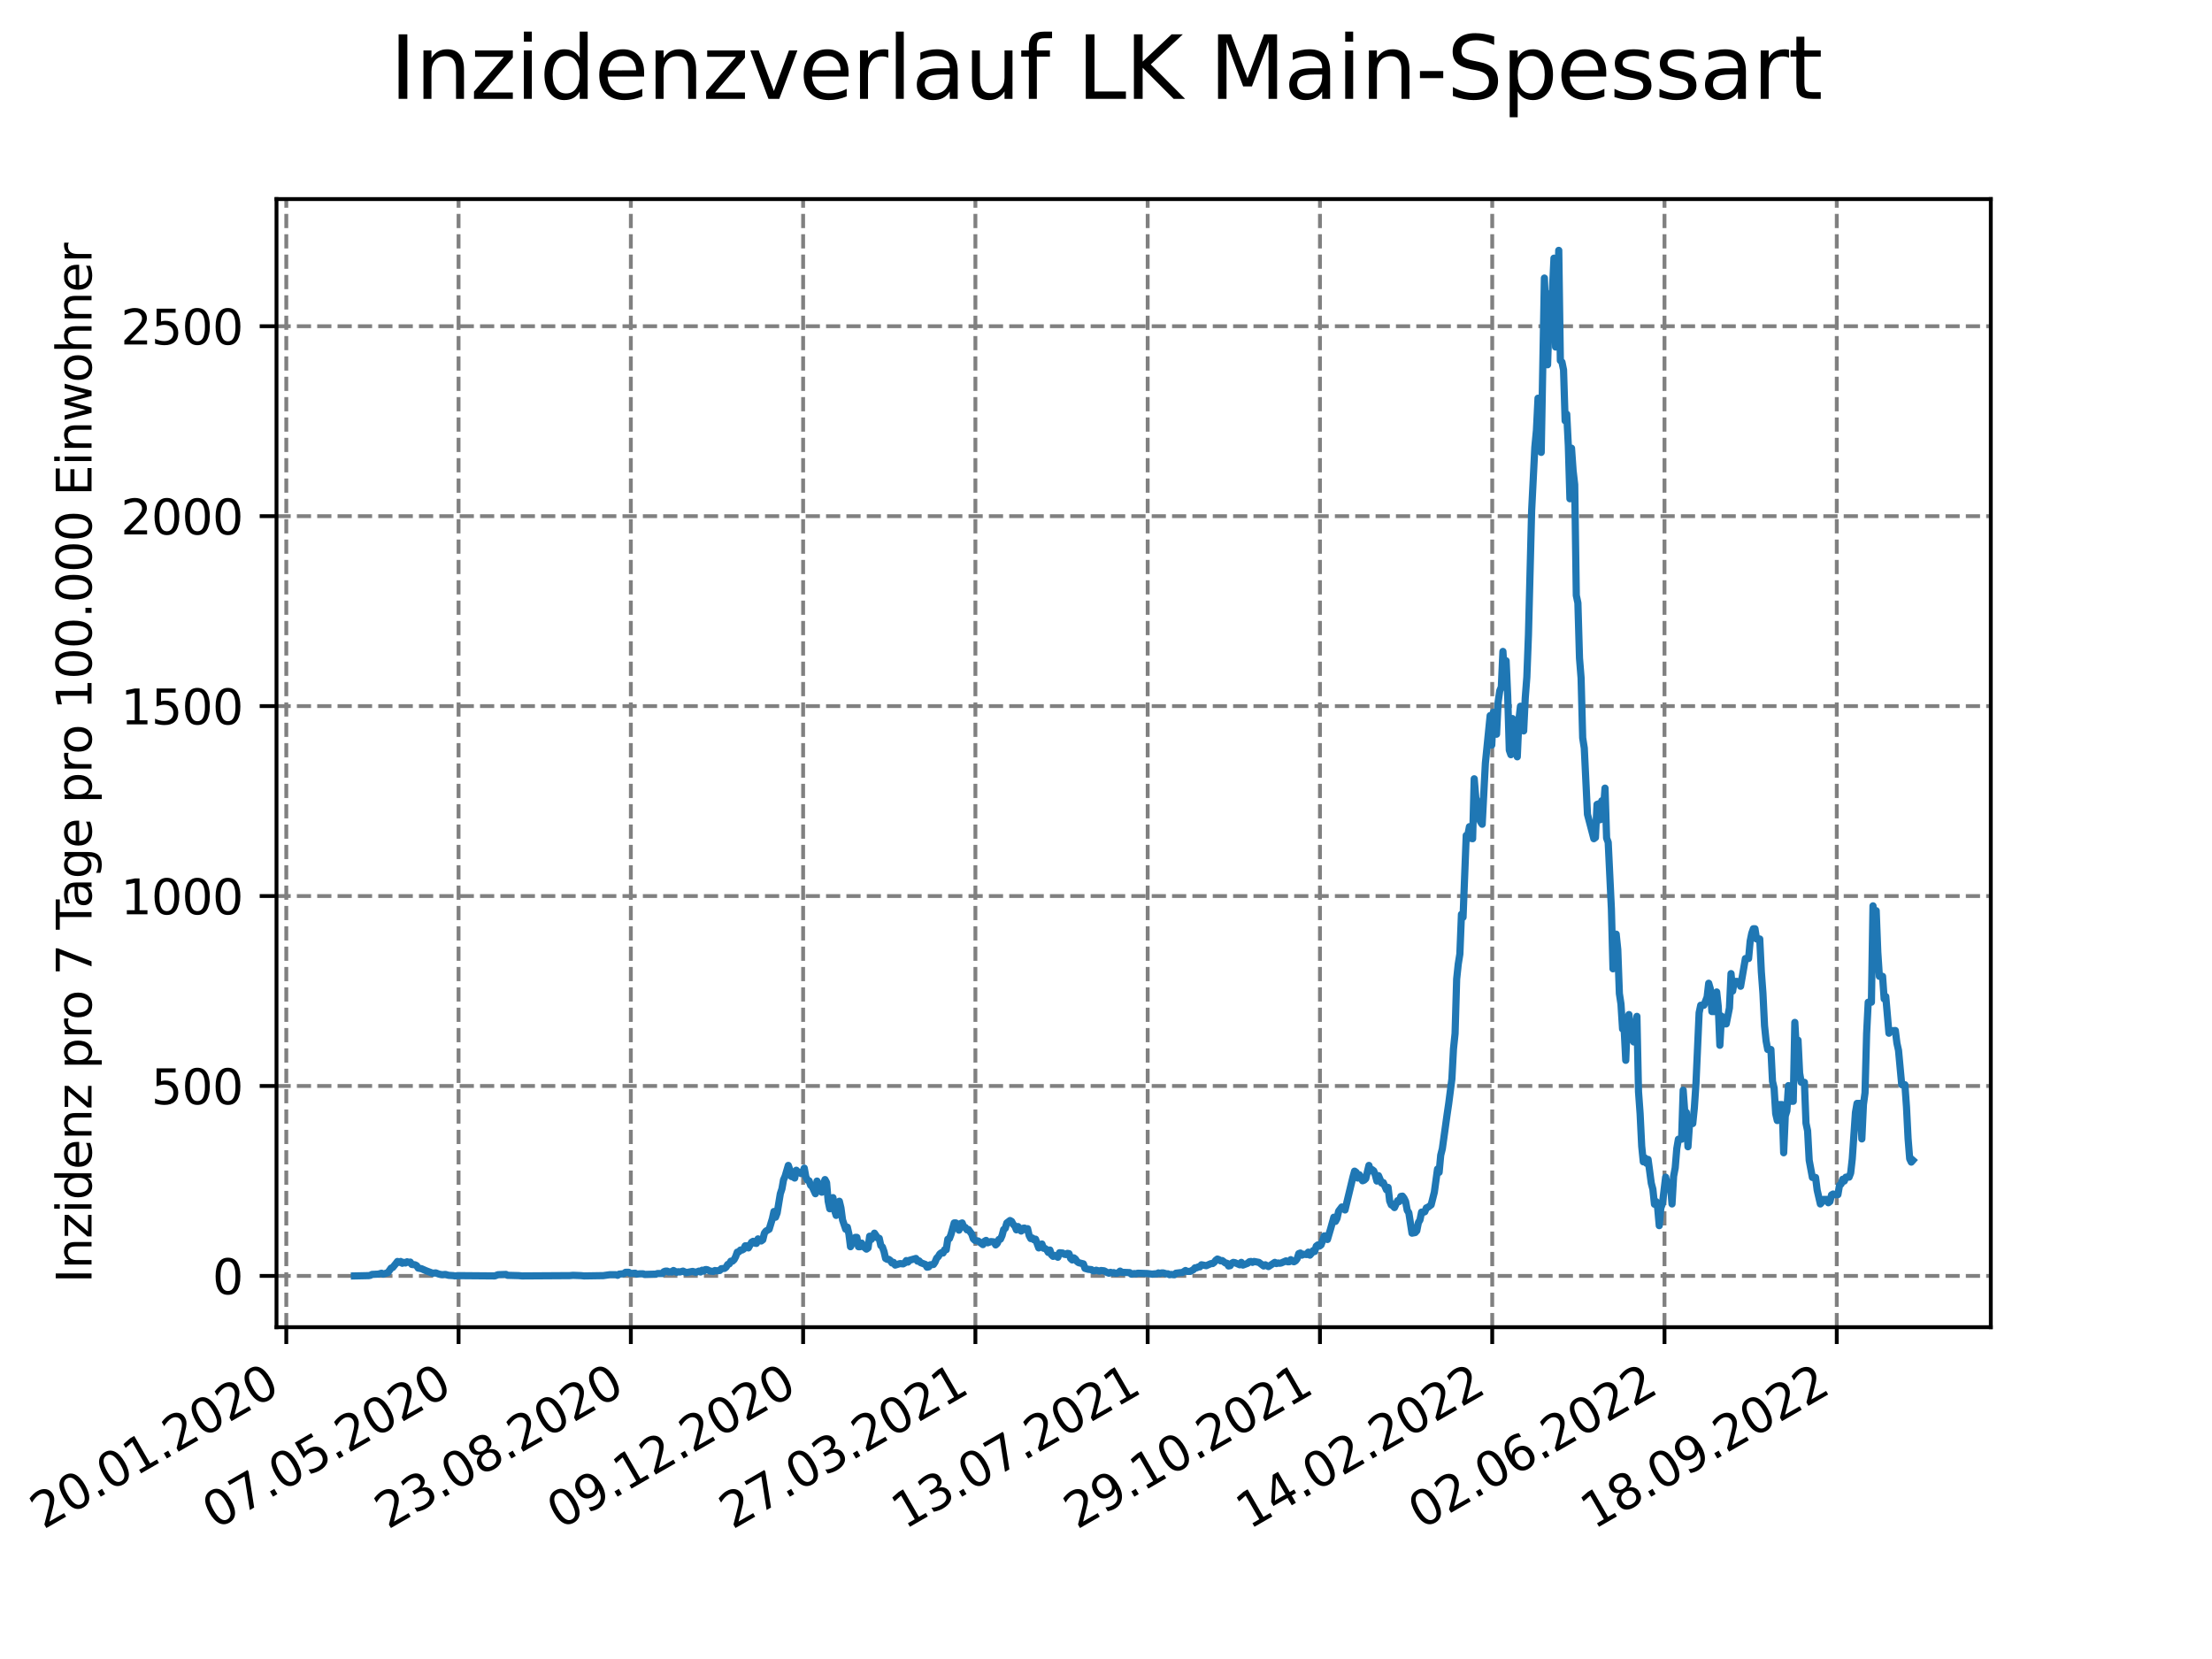 <?xml version="1.0" encoding="utf-8" standalone="no"?>
<!DOCTYPE svg PUBLIC "-//W3C//DTD SVG 1.1//EN"
  "http://www.w3.org/Graphics/SVG/1.1/DTD/svg11.dtd">
<svg xmlns:xlink="http://www.w3.org/1999/xlink" width="460.8pt" height="345.6pt" viewBox="0 0 460.8 345.6" xmlns="http://www.w3.org/2000/svg" version="1.1">
 <defs>
  <style type="text/css">*{stroke-linejoin: round; stroke-linecap: butt}</style>
 </defs>
 <g id="figure_1">
  <g id="patch_1">
   <path d="M 0 345.6 
L 460.8 345.6 
L 460.8 0 
L 0 0 
z
" style="fill: #ffffff"/>
  </g>
  <g id="axes_1">
   <g id="patch_2">
    <path d="M 57.6 276.48 
L 414.72 276.48 
L 414.72 41.472 
L 57.6 41.472 
z
" style="fill: #ffffff"/>
   </g>
   <g id="matplotlib.axis_1">
    <g id="xtick_1">
     <g id="line2d_1">
      <path d="M 59.641 276.48 
L 59.641 41.472 
" clip-path="url(#p5dd979f102)" style="fill: none; stroke-dasharray: 2.96,1.28; stroke-dashoffset: 0; stroke: #808080; stroke-width: 0.8"/>
     </g>
     <g id="line2d_2">
      <defs>
       <path id="m7604914b16" d="M 0 0 
L 0 3.5 
" style="stroke: #000000; stroke-width: 0.8"/>
      </defs>
      <g>
       <use xlink:href="#m7604914b16" x="59.641" y="276.48" style="stroke: #000000; stroke-width: 0.8"/>
      </g>
     </g>
     <g id="text_1">
      <!-- 20.01.2020 -->
      <g transform="translate(9.016 318.689) rotate(-30) scale(0.1 -0.1)">
       <defs>
        <path id="DejaVuSans-32" d="M 1228 531 
L 3431 531 
L 3431 0 
L 469 0 
L 469 531 
Q 828 903 1448 1529 
Q 2069 2156 2228 2338 
Q 2531 2678 2651 2914 
Q 2772 3150 2772 3378 
Q 2772 3750 2511 3984 
Q 2250 4219 1831 4219 
Q 1534 4219 1204 4116 
Q 875 4013 500 3803 
L 500 4441 
Q 881 4594 1212 4672 
Q 1544 4750 1819 4750 
Q 2544 4750 2975 4387 
Q 3406 4025 3406 3419 
Q 3406 3131 3298 2873 
Q 3191 2616 2906 2266 
Q 2828 2175 2409 1742 
Q 1991 1309 1228 531 
z
" transform="scale(0.016)"/>
        <path id="DejaVuSans-30" d="M 2034 4250 
Q 1547 4250 1301 3770 
Q 1056 3291 1056 2328 
Q 1056 1369 1301 889 
Q 1547 409 2034 409 
Q 2525 409 2770 889 
Q 3016 1369 3016 2328 
Q 3016 3291 2770 3770 
Q 2525 4250 2034 4250 
z
M 2034 4750 
Q 2819 4750 3233 4129 
Q 3647 3509 3647 2328 
Q 3647 1150 3233 529 
Q 2819 -91 2034 -91 
Q 1250 -91 836 529 
Q 422 1150 422 2328 
Q 422 3509 836 4129 
Q 1250 4750 2034 4750 
z
" transform="scale(0.016)"/>
        <path id="DejaVuSans-2e" d="M 684 794 
L 1344 794 
L 1344 0 
L 684 0 
L 684 794 
z
" transform="scale(0.016)"/>
        <path id="DejaVuSans-31" d="M 794 531 
L 1825 531 
L 1825 4091 
L 703 3866 
L 703 4441 
L 1819 4666 
L 2450 4666 
L 2450 531 
L 3481 531 
L 3481 0 
L 794 0 
L 794 531 
z
" transform="scale(0.016)"/>
       </defs>
       <use xlink:href="#DejaVuSans-32"/>
       <use xlink:href="#DejaVuSans-30" x="63.623"/>
       <use xlink:href="#DejaVuSans-2e" x="127.246"/>
       <use xlink:href="#DejaVuSans-30" x="159.033"/>
       <use xlink:href="#DejaVuSans-31" x="222.656"/>
       <use xlink:href="#DejaVuSans-2e" x="286.279"/>
       <use xlink:href="#DejaVuSans-32" x="318.066"/>
       <use xlink:href="#DejaVuSans-30" x="381.689"/>
       <use xlink:href="#DejaVuSans-32" x="445.312"/>
       <use xlink:href="#DejaVuSans-30" x="508.936"/>
      </g>
     </g>
    </g>
    <g id="xtick_2">
     <g id="line2d_3">
      <path d="M 95.529 276.48 
L 95.529 41.472 
" clip-path="url(#p5dd979f102)" style="fill: none; stroke-dasharray: 2.96,1.28; stroke-dashoffset: 0; stroke: #808080; stroke-width: 0.8"/>
     </g>
     <g id="line2d_4">
      <g>
       <use xlink:href="#m7604914b16" x="95.529" y="276.48" style="stroke: #000000; stroke-width: 0.8"/>
      </g>
     </g>
     <g id="text_2">
      <!-- 07.05.2020 -->
      <g transform="translate(44.904 318.689) rotate(-30) scale(0.1 -0.1)">
       <defs>
        <path id="DejaVuSans-37" d="M 525 4666 
L 3525 4666 
L 3525 4397 
L 1831 0 
L 1172 0 
L 2766 4134 
L 525 4134 
L 525 4666 
z
" transform="scale(0.016)"/>
        <path id="DejaVuSans-35" d="M 691 4666 
L 3169 4666 
L 3169 4134 
L 1269 4134 
L 1269 2991 
Q 1406 3038 1543 3061 
Q 1681 3084 1819 3084 
Q 2600 3084 3056 2656 
Q 3513 2228 3513 1497 
Q 3513 744 3044 326 
Q 2575 -91 1722 -91 
Q 1428 -91 1123 -41 
Q 819 9 494 109 
L 494 744 
Q 775 591 1075 516 
Q 1375 441 1709 441 
Q 2250 441 2565 725 
Q 2881 1009 2881 1497 
Q 2881 1984 2565 2268 
Q 2250 2553 1709 2553 
Q 1456 2553 1204 2497 
Q 953 2441 691 2322 
L 691 4666 
z
" transform="scale(0.016)"/>
       </defs>
       <use xlink:href="#DejaVuSans-30"/>
       <use xlink:href="#DejaVuSans-37" x="63.623"/>
       <use xlink:href="#DejaVuSans-2e" x="127.246"/>
       <use xlink:href="#DejaVuSans-30" x="159.033"/>
       <use xlink:href="#DejaVuSans-35" x="222.656"/>
       <use xlink:href="#DejaVuSans-2e" x="286.279"/>
       <use xlink:href="#DejaVuSans-32" x="318.066"/>
       <use xlink:href="#DejaVuSans-30" x="381.689"/>
       <use xlink:href="#DejaVuSans-32" x="445.312"/>
       <use xlink:href="#DejaVuSans-30" x="508.936"/>
      </g>
     </g>
    </g>
    <g id="xtick_3">
     <g id="line2d_5">
      <path d="M 131.417 276.48 
L 131.417 41.472 
" clip-path="url(#p5dd979f102)" style="fill: none; stroke-dasharray: 2.96,1.28; stroke-dashoffset: 0; stroke: #808080; stroke-width: 0.8"/>
     </g>
     <g id="line2d_6">
      <g>
       <use xlink:href="#m7604914b16" x="131.417" y="276.48" style="stroke: #000000; stroke-width: 0.8"/>
      </g>
     </g>
     <g id="text_3">
      <!-- 23.08.2020 -->
      <g transform="translate(80.792 318.689) rotate(-30) scale(0.1 -0.1)">
       <defs>
        <path id="DejaVuSans-33" d="M 2597 2516 
Q 3050 2419 3304 2112 
Q 3559 1806 3559 1356 
Q 3559 666 3084 287 
Q 2609 -91 1734 -91 
Q 1441 -91 1130 -33 
Q 819 25 488 141 
L 488 750 
Q 750 597 1062 519 
Q 1375 441 1716 441 
Q 2309 441 2620 675 
Q 2931 909 2931 1356 
Q 2931 1769 2642 2001 
Q 2353 2234 1838 2234 
L 1294 2234 
L 1294 2753 
L 1863 2753 
Q 2328 2753 2575 2939 
Q 2822 3125 2822 3475 
Q 2822 3834 2567 4026 
Q 2313 4219 1838 4219 
Q 1578 4219 1281 4162 
Q 984 4106 628 3988 
L 628 4550 
Q 988 4650 1302 4700 
Q 1616 4750 1894 4750 
Q 2613 4750 3031 4423 
Q 3450 4097 3450 3541 
Q 3450 3153 3228 2886 
Q 3006 2619 2597 2516 
z
" transform="scale(0.016)"/>
        <path id="DejaVuSans-38" d="M 2034 2216 
Q 1584 2216 1326 1975 
Q 1069 1734 1069 1313 
Q 1069 891 1326 650 
Q 1584 409 2034 409 
Q 2484 409 2743 651 
Q 3003 894 3003 1313 
Q 3003 1734 2745 1975 
Q 2488 2216 2034 2216 
z
M 1403 2484 
Q 997 2584 770 2862 
Q 544 3141 544 3541 
Q 544 4100 942 4425 
Q 1341 4750 2034 4750 
Q 2731 4750 3128 4425 
Q 3525 4100 3525 3541 
Q 3525 3141 3298 2862 
Q 3072 2584 2669 2484 
Q 3125 2378 3379 2068 
Q 3634 1759 3634 1313 
Q 3634 634 3220 271 
Q 2806 -91 2034 -91 
Q 1263 -91 848 271 
Q 434 634 434 1313 
Q 434 1759 690 2068 
Q 947 2378 1403 2484 
z
M 1172 3481 
Q 1172 3119 1398 2916 
Q 1625 2713 2034 2713 
Q 2441 2713 2670 2916 
Q 2900 3119 2900 3481 
Q 2900 3844 2670 4047 
Q 2441 4250 2034 4250 
Q 1625 4250 1398 4047 
Q 1172 3844 1172 3481 
z
" transform="scale(0.016)"/>
       </defs>
       <use xlink:href="#DejaVuSans-32"/>
       <use xlink:href="#DejaVuSans-33" x="63.623"/>
       <use xlink:href="#DejaVuSans-2e" x="127.246"/>
       <use xlink:href="#DejaVuSans-30" x="159.033"/>
       <use xlink:href="#DejaVuSans-38" x="222.656"/>
       <use xlink:href="#DejaVuSans-2e" x="286.279"/>
       <use xlink:href="#DejaVuSans-32" x="318.066"/>
       <use xlink:href="#DejaVuSans-30" x="381.689"/>
       <use xlink:href="#DejaVuSans-32" x="445.312"/>
       <use xlink:href="#DejaVuSans-30" x="508.936"/>
      </g>
     </g>
    </g>
    <g id="xtick_4">
     <g id="line2d_7">
      <path d="M 167.305 276.48 
L 167.305 41.472 
" clip-path="url(#p5dd979f102)" style="fill: none; stroke-dasharray: 2.96,1.28; stroke-dashoffset: 0; stroke: #808080; stroke-width: 0.8"/>
     </g>
     <g id="line2d_8">
      <g>
       <use xlink:href="#m7604914b16" x="167.305" y="276.48" style="stroke: #000000; stroke-width: 0.8"/>
      </g>
     </g>
     <g id="text_4">
      <!-- 09.12.2020 -->
      <g transform="translate(116.68 318.689) rotate(-30) scale(0.1 -0.1)">
       <defs>
        <path id="DejaVuSans-39" d="M 703 97 
L 703 672 
Q 941 559 1184 500 
Q 1428 441 1663 441 
Q 2288 441 2617 861 
Q 2947 1281 2994 2138 
Q 2813 1869 2534 1725 
Q 2256 1581 1919 1581 
Q 1219 1581 811 2004 
Q 403 2428 403 3163 
Q 403 3881 828 4315 
Q 1253 4750 1959 4750 
Q 2769 4750 3195 4129 
Q 3622 3509 3622 2328 
Q 3622 1225 3098 567 
Q 2575 -91 1691 -91 
Q 1453 -91 1209 -44 
Q 966 3 703 97 
z
M 1959 2075 
Q 2384 2075 2632 2365 
Q 2881 2656 2881 3163 
Q 2881 3666 2632 3958 
Q 2384 4250 1959 4250 
Q 1534 4250 1286 3958 
Q 1038 3666 1038 3163 
Q 1038 2656 1286 2365 
Q 1534 2075 1959 2075 
z
" transform="scale(0.016)"/>
       </defs>
       <use xlink:href="#DejaVuSans-30"/>
       <use xlink:href="#DejaVuSans-39" x="63.623"/>
       <use xlink:href="#DejaVuSans-2e" x="127.246"/>
       <use xlink:href="#DejaVuSans-31" x="159.033"/>
       <use xlink:href="#DejaVuSans-32" x="222.656"/>
       <use xlink:href="#DejaVuSans-2e" x="286.279"/>
       <use xlink:href="#DejaVuSans-32" x="318.066"/>
       <use xlink:href="#DejaVuSans-30" x="381.689"/>
       <use xlink:href="#DejaVuSans-32" x="445.312"/>
       <use xlink:href="#DejaVuSans-30" x="508.936"/>
      </g>
     </g>
    </g>
    <g id="xtick_5">
     <g id="line2d_9">
      <path d="M 203.193 276.48 
L 203.193 41.472 
" clip-path="url(#p5dd979f102)" style="fill: none; stroke-dasharray: 2.96,1.28; stroke-dashoffset: 0; stroke: #808080; stroke-width: 0.8"/>
     </g>
     <g id="line2d_10">
      <g>
       <use xlink:href="#m7604914b16" x="203.193" y="276.48" style="stroke: #000000; stroke-width: 0.8"/>
      </g>
     </g>
     <g id="text_5">
      <!-- 27.03.2021 -->
      <g transform="translate(152.568 318.689) rotate(-30) scale(0.1 -0.1)">
       <use xlink:href="#DejaVuSans-32"/>
       <use xlink:href="#DejaVuSans-37" x="63.623"/>
       <use xlink:href="#DejaVuSans-2e" x="127.246"/>
       <use xlink:href="#DejaVuSans-30" x="159.033"/>
       <use xlink:href="#DejaVuSans-33" x="222.656"/>
       <use xlink:href="#DejaVuSans-2e" x="286.279"/>
       <use xlink:href="#DejaVuSans-32" x="318.066"/>
       <use xlink:href="#DejaVuSans-30" x="381.689"/>
       <use xlink:href="#DejaVuSans-32" x="445.312"/>
       <use xlink:href="#DejaVuSans-31" x="508.936"/>
      </g>
     </g>
    </g>
    <g id="xtick_6">
     <g id="line2d_11">
      <path d="M 239.081 276.48 
L 239.081 41.472 
" clip-path="url(#p5dd979f102)" style="fill: none; stroke-dasharray: 2.96,1.28; stroke-dashoffset: 0; stroke: #808080; stroke-width: 0.8"/>
     </g>
     <g id="line2d_12">
      <g>
       <use xlink:href="#m7604914b16" x="239.081" y="276.48" style="stroke: #000000; stroke-width: 0.8"/>
      </g>
     </g>
     <g id="text_6">
      <!-- 13.07.2021 -->
      <g transform="translate(188.456 318.689) rotate(-30) scale(0.1 -0.1)">
       <use xlink:href="#DejaVuSans-31"/>
       <use xlink:href="#DejaVuSans-33" x="63.623"/>
       <use xlink:href="#DejaVuSans-2e" x="127.246"/>
       <use xlink:href="#DejaVuSans-30" x="159.033"/>
       <use xlink:href="#DejaVuSans-37" x="222.656"/>
       <use xlink:href="#DejaVuSans-2e" x="286.279"/>
       <use xlink:href="#DejaVuSans-32" x="318.066"/>
       <use xlink:href="#DejaVuSans-30" x="381.689"/>
       <use xlink:href="#DejaVuSans-32" x="445.312"/>
       <use xlink:href="#DejaVuSans-31" x="508.936"/>
      </g>
     </g>
    </g>
    <g id="xtick_7">
     <g id="line2d_13">
      <path d="M 274.97 276.48 
L 274.97 41.472 
" clip-path="url(#p5dd979f102)" style="fill: none; stroke-dasharray: 2.96,1.28; stroke-dashoffset: 0; stroke: #808080; stroke-width: 0.8"/>
     </g>
     <g id="line2d_14">
      <g>
       <use xlink:href="#m7604914b16" x="274.97" y="276.48" style="stroke: #000000; stroke-width: 0.8"/>
      </g>
     </g>
     <g id="text_7">
      <!-- 29.10.2021 -->
      <g transform="translate(224.344 318.689) rotate(-30) scale(0.1 -0.1)">
       <use xlink:href="#DejaVuSans-32"/>
       <use xlink:href="#DejaVuSans-39" x="63.623"/>
       <use xlink:href="#DejaVuSans-2e" x="127.246"/>
       <use xlink:href="#DejaVuSans-31" x="159.033"/>
       <use xlink:href="#DejaVuSans-30" x="222.656"/>
       <use xlink:href="#DejaVuSans-2e" x="286.279"/>
       <use xlink:href="#DejaVuSans-32" x="318.066"/>
       <use xlink:href="#DejaVuSans-30" x="381.689"/>
       <use xlink:href="#DejaVuSans-32" x="445.312"/>
       <use xlink:href="#DejaVuSans-31" x="508.936"/>
      </g>
     </g>
    </g>
    <g id="xtick_8">
     <g id="line2d_15">
      <path d="M 310.858 276.48 
L 310.858 41.472 
" clip-path="url(#p5dd979f102)" style="fill: none; stroke-dasharray: 2.96,1.28; stroke-dashoffset: 0; stroke: #808080; stroke-width: 0.8"/>
     </g>
     <g id="line2d_16">
      <g>
       <use xlink:href="#m7604914b16" x="310.858" y="276.48" style="stroke: #000000; stroke-width: 0.8"/>
      </g>
     </g>
     <g id="text_8">
      <!-- 14.02.2022 -->
      <g transform="translate(260.232 318.689) rotate(-30) scale(0.1 -0.1)">
       <defs>
        <path id="DejaVuSans-34" d="M 2419 4116 
L 825 1625 
L 2419 1625 
L 2419 4116 
z
M 2253 4666 
L 3047 4666 
L 3047 1625 
L 3713 1625 
L 3713 1100 
L 3047 1100 
L 3047 0 
L 2419 0 
L 2419 1100 
L 313 1100 
L 313 1709 
L 2253 4666 
z
" transform="scale(0.016)"/>
       </defs>
       <use xlink:href="#DejaVuSans-31"/>
       <use xlink:href="#DejaVuSans-34" x="63.623"/>
       <use xlink:href="#DejaVuSans-2e" x="127.246"/>
       <use xlink:href="#DejaVuSans-30" x="159.033"/>
       <use xlink:href="#DejaVuSans-32" x="222.656"/>
       <use xlink:href="#DejaVuSans-2e" x="286.279"/>
       <use xlink:href="#DejaVuSans-32" x="318.066"/>
       <use xlink:href="#DejaVuSans-30" x="381.689"/>
       <use xlink:href="#DejaVuSans-32" x="445.312"/>
       <use xlink:href="#DejaVuSans-32" x="508.936"/>
      </g>
     </g>
    </g>
    <g id="xtick_9">
     <g id="line2d_17">
      <path d="M 346.746 276.48 
L 346.746 41.472 
" clip-path="url(#p5dd979f102)" style="fill: none; stroke-dasharray: 2.96,1.28; stroke-dashoffset: 0; stroke: #808080; stroke-width: 0.8"/>
     </g>
     <g id="line2d_18">
      <g>
       <use xlink:href="#m7604914b16" x="346.746" y="276.48" style="stroke: #000000; stroke-width: 0.8"/>
      </g>
     </g>
     <g id="text_9">
      <!-- 02.06.2022 -->
      <g transform="translate(296.121 318.689) rotate(-30) scale(0.1 -0.1)">
       <defs>
        <path id="DejaVuSans-36" d="M 2113 2584 
Q 1688 2584 1439 2293 
Q 1191 2003 1191 1497 
Q 1191 994 1439 701 
Q 1688 409 2113 409 
Q 2538 409 2786 701 
Q 3034 994 3034 1497 
Q 3034 2003 2786 2293 
Q 2538 2584 2113 2584 
z
M 3366 4563 
L 3366 3988 
Q 3128 4100 2886 4159 
Q 2644 4219 2406 4219 
Q 1781 4219 1451 3797 
Q 1122 3375 1075 2522 
Q 1259 2794 1537 2939 
Q 1816 3084 2150 3084 
Q 2853 3084 3261 2657 
Q 3669 2231 3669 1497 
Q 3669 778 3244 343 
Q 2819 -91 2113 -91 
Q 1303 -91 875 529 
Q 447 1150 447 2328 
Q 447 3434 972 4092 
Q 1497 4750 2381 4750 
Q 2619 4750 2861 4703 
Q 3103 4656 3366 4563 
z
" transform="scale(0.016)"/>
       </defs>
       <use xlink:href="#DejaVuSans-30"/>
       <use xlink:href="#DejaVuSans-32" x="63.623"/>
       <use xlink:href="#DejaVuSans-2e" x="127.246"/>
       <use xlink:href="#DejaVuSans-30" x="159.033"/>
       <use xlink:href="#DejaVuSans-36" x="222.656"/>
       <use xlink:href="#DejaVuSans-2e" x="286.279"/>
       <use xlink:href="#DejaVuSans-32" x="318.066"/>
       <use xlink:href="#DejaVuSans-30" x="381.689"/>
       <use xlink:href="#DejaVuSans-32" x="445.312"/>
       <use xlink:href="#DejaVuSans-32" x="508.936"/>
      </g>
     </g>
    </g>
    <g id="xtick_10">
     <g id="line2d_19">
      <path d="M 382.634 276.48 
L 382.634 41.472 
" clip-path="url(#p5dd979f102)" style="fill: none; stroke-dasharray: 2.96,1.28; stroke-dashoffset: 0; stroke: #808080; stroke-width: 0.8"/>
     </g>
     <g id="line2d_20">
      <g>
       <use xlink:href="#m7604914b16" x="382.634" y="276.48" style="stroke: #000000; stroke-width: 0.8"/>
      </g>
     </g>
     <g id="text_10">
      <!-- 18.09.2022 -->
      <g transform="translate(332.009 318.689) rotate(-30) scale(0.1 -0.1)">
       <use xlink:href="#DejaVuSans-31"/>
       <use xlink:href="#DejaVuSans-38" x="63.623"/>
       <use xlink:href="#DejaVuSans-2e" x="127.246"/>
       <use xlink:href="#DejaVuSans-30" x="159.033"/>
       <use xlink:href="#DejaVuSans-39" x="222.656"/>
       <use xlink:href="#DejaVuSans-2e" x="286.279"/>
       <use xlink:href="#DejaVuSans-32" x="318.066"/>
       <use xlink:href="#DejaVuSans-30" x="381.689"/>
       <use xlink:href="#DejaVuSans-32" x="445.312"/>
       <use xlink:href="#DejaVuSans-32" x="508.936"/>
      </g>
     </g>
    </g>
   </g>
   <g id="matplotlib.axis_2">
    <g id="ytick_1">
     <g id="line2d_21">
      <path d="M 57.6 265.798 
L 414.72 265.798 
" clip-path="url(#p5dd979f102)" style="fill: none; stroke-dasharray: 2.96,1.28; stroke-dashoffset: 0; stroke: #808080; stroke-width: 0.8"/>
     </g>
     <g id="line2d_22">
      <defs>
       <path id="m0447875804" d="M 0 0 
L -3.5 0 
" style="stroke: #000000; stroke-width: 0.8"/>
      </defs>
      <g>
       <use xlink:href="#m0447875804" x="57.6" y="265.798" style="stroke: #000000; stroke-width: 0.8"/>
      </g>
     </g>
     <g id="text_11">
      <!-- 0 -->
      <g transform="translate(44.237 269.597) scale(0.1 -0.1)">
       <use xlink:href="#DejaVuSans-30"/>
      </g>
     </g>
    </g>
    <g id="ytick_2">
     <g id="line2d_23">
      <path d="M 57.6 226.231 
L 414.72 226.231 
" clip-path="url(#p5dd979f102)" style="fill: none; stroke-dasharray: 2.96,1.28; stroke-dashoffset: 0; stroke: #808080; stroke-width: 0.8"/>
     </g>
     <g id="line2d_24">
      <g>
       <use xlink:href="#m0447875804" x="57.6" y="226.231" style="stroke: #000000; stroke-width: 0.8"/>
      </g>
     </g>
     <g id="text_12">
      <!-- 500 -->
      <g transform="translate(31.512 230.03) scale(0.1 -0.1)">
       <use xlink:href="#DejaVuSans-35"/>
       <use xlink:href="#DejaVuSans-30" x="63.623"/>
       <use xlink:href="#DejaVuSans-30" x="127.246"/>
      </g>
     </g>
    </g>
    <g id="ytick_3">
     <g id="line2d_25">
      <path d="M 57.6 186.664 
L 414.72 186.664 
" clip-path="url(#p5dd979f102)" style="fill: none; stroke-dasharray: 2.96,1.28; stroke-dashoffset: 0; stroke: #808080; stroke-width: 0.8"/>
     </g>
     <g id="line2d_26">
      <g>
       <use xlink:href="#m0447875804" x="57.6" y="186.664" style="stroke: #000000; stroke-width: 0.8"/>
      </g>
     </g>
     <g id="text_13">
      <!-- 1000 -->
      <g transform="translate(25.15 190.464) scale(0.1 -0.1)">
       <use xlink:href="#DejaVuSans-31"/>
       <use xlink:href="#DejaVuSans-30" x="63.623"/>
       <use xlink:href="#DejaVuSans-30" x="127.246"/>
       <use xlink:href="#DejaVuSans-30" x="190.869"/>
      </g>
     </g>
    </g>
    <g id="ytick_4">
     <g id="line2d_27">
      <path d="M 57.6 147.098 
L 414.72 147.098 
" clip-path="url(#p5dd979f102)" style="fill: none; stroke-dasharray: 2.96,1.28; stroke-dashoffset: 0; stroke: #808080; stroke-width: 0.8"/>
     </g>
     <g id="line2d_28">
      <g>
       <use xlink:href="#m0447875804" x="57.6" y="147.098" style="stroke: #000000; stroke-width: 0.8"/>
      </g>
     </g>
     <g id="text_14">
      <!-- 1500 -->
      <g transform="translate(25.15 150.897) scale(0.1 -0.1)">
       <use xlink:href="#DejaVuSans-31"/>
       <use xlink:href="#DejaVuSans-35" x="63.623"/>
       <use xlink:href="#DejaVuSans-30" x="127.246"/>
       <use xlink:href="#DejaVuSans-30" x="190.869"/>
      </g>
     </g>
    </g>
    <g id="ytick_5">
     <g id="line2d_29">
      <path d="M 57.6 107.531 
L 414.72 107.531 
" clip-path="url(#p5dd979f102)" style="fill: none; stroke-dasharray: 2.96,1.28; stroke-dashoffset: 0; stroke: #808080; stroke-width: 0.8"/>
     </g>
     <g id="line2d_30">
      <g>
       <use xlink:href="#m0447875804" x="57.6" y="107.531" style="stroke: #000000; stroke-width: 0.8"/>
      </g>
     </g>
     <g id="text_15">
      <!-- 2000 -->
      <g transform="translate(25.15 111.33) scale(0.1 -0.1)">
       <use xlink:href="#DejaVuSans-32"/>
       <use xlink:href="#DejaVuSans-30" x="63.623"/>
       <use xlink:href="#DejaVuSans-30" x="127.246"/>
       <use xlink:href="#DejaVuSans-30" x="190.869"/>
      </g>
     </g>
    </g>
    <g id="ytick_6">
     <g id="line2d_31">
      <path d="M 57.6 67.964 
L 414.72 67.964 
" clip-path="url(#p5dd979f102)" style="fill: none; stroke-dasharray: 2.96,1.28; stroke-dashoffset: 0; stroke: #808080; stroke-width: 0.8"/>
     </g>
     <g id="line2d_32">
      <g>
       <use xlink:href="#m0447875804" x="57.6" y="67.964" style="stroke: #000000; stroke-width: 0.8"/>
      </g>
     </g>
     <g id="text_16">
      <!-- 2500 -->
      <g transform="translate(25.15 71.763) scale(0.1 -0.1)">
       <use xlink:href="#DejaVuSans-32"/>
       <use xlink:href="#DejaVuSans-35" x="63.623"/>
       <use xlink:href="#DejaVuSans-30" x="127.246"/>
       <use xlink:href="#DejaVuSans-30" x="190.869"/>
      </g>
     </g>
    </g>
    <g id="text_17">
     <!-- Inzidenz pro 7 Tage pro 100.000 Einwohner -->
     <g transform="translate(19.07 267.301) rotate(-90) scale(0.1 -0.1)">
      <defs>
       <path id="DejaVuSans-49" d="M 628 4666 
L 1259 4666 
L 1259 0 
L 628 0 
L 628 4666 
z
" transform="scale(0.016)"/>
       <path id="DejaVuSans-6e" d="M 3513 2113 
L 3513 0 
L 2938 0 
L 2938 2094 
Q 2938 2591 2744 2837 
Q 2550 3084 2163 3084 
Q 1697 3084 1428 2787 
Q 1159 2491 1159 1978 
L 1159 0 
L 581 0 
L 581 3500 
L 1159 3500 
L 1159 2956 
Q 1366 3272 1645 3428 
Q 1925 3584 2291 3584 
Q 2894 3584 3203 3211 
Q 3513 2838 3513 2113 
z
" transform="scale(0.016)"/>
       <path id="DejaVuSans-7a" d="M 353 3500 
L 3084 3500 
L 3084 2975 
L 922 459 
L 3084 459 
L 3084 0 
L 275 0 
L 275 525 
L 2438 3041 
L 353 3041 
L 353 3500 
z
" transform="scale(0.016)"/>
       <path id="DejaVuSans-69" d="M 603 3500 
L 1178 3500 
L 1178 0 
L 603 0 
L 603 3500 
z
M 603 4863 
L 1178 4863 
L 1178 4134 
L 603 4134 
L 603 4863 
z
" transform="scale(0.016)"/>
       <path id="DejaVuSans-64" d="M 2906 2969 
L 2906 4863 
L 3481 4863 
L 3481 0 
L 2906 0 
L 2906 525 
Q 2725 213 2448 61 
Q 2172 -91 1784 -91 
Q 1150 -91 751 415 
Q 353 922 353 1747 
Q 353 2572 751 3078 
Q 1150 3584 1784 3584 
Q 2172 3584 2448 3432 
Q 2725 3281 2906 2969 
z
M 947 1747 
Q 947 1113 1208 752 
Q 1469 391 1925 391 
Q 2381 391 2643 752 
Q 2906 1113 2906 1747 
Q 2906 2381 2643 2742 
Q 2381 3103 1925 3103 
Q 1469 3103 1208 2742 
Q 947 2381 947 1747 
z
" transform="scale(0.016)"/>
       <path id="DejaVuSans-65" d="M 3597 1894 
L 3597 1613 
L 953 1613 
Q 991 1019 1311 708 
Q 1631 397 2203 397 
Q 2534 397 2845 478 
Q 3156 559 3463 722 
L 3463 178 
Q 3153 47 2828 -22 
Q 2503 -91 2169 -91 
Q 1331 -91 842 396 
Q 353 884 353 1716 
Q 353 2575 817 3079 
Q 1281 3584 2069 3584 
Q 2775 3584 3186 3129 
Q 3597 2675 3597 1894 
z
M 3022 2063 
Q 3016 2534 2758 2815 
Q 2500 3097 2075 3097 
Q 1594 3097 1305 2825 
Q 1016 2553 972 2059 
L 3022 2063 
z
" transform="scale(0.016)"/>
       <path id="DejaVuSans-20" transform="scale(0.016)"/>
       <path id="DejaVuSans-70" d="M 1159 525 
L 1159 -1331 
L 581 -1331 
L 581 3500 
L 1159 3500 
L 1159 2969 
Q 1341 3281 1617 3432 
Q 1894 3584 2278 3584 
Q 2916 3584 3314 3078 
Q 3713 2572 3713 1747 
Q 3713 922 3314 415 
Q 2916 -91 2278 -91 
Q 1894 -91 1617 61 
Q 1341 213 1159 525 
z
M 3116 1747 
Q 3116 2381 2855 2742 
Q 2594 3103 2138 3103 
Q 1681 3103 1420 2742 
Q 1159 2381 1159 1747 
Q 1159 1113 1420 752 
Q 1681 391 2138 391 
Q 2594 391 2855 752 
Q 3116 1113 3116 1747 
z
" transform="scale(0.016)"/>
       <path id="DejaVuSans-72" d="M 2631 2963 
Q 2534 3019 2420 3045 
Q 2306 3072 2169 3072 
Q 1681 3072 1420 2755 
Q 1159 2438 1159 1844 
L 1159 0 
L 581 0 
L 581 3500 
L 1159 3500 
L 1159 2956 
Q 1341 3275 1631 3429 
Q 1922 3584 2338 3584 
Q 2397 3584 2469 3576 
Q 2541 3569 2628 3553 
L 2631 2963 
z
" transform="scale(0.016)"/>
       <path id="DejaVuSans-6f" d="M 1959 3097 
Q 1497 3097 1228 2736 
Q 959 2375 959 1747 
Q 959 1119 1226 758 
Q 1494 397 1959 397 
Q 2419 397 2687 759 
Q 2956 1122 2956 1747 
Q 2956 2369 2687 2733 
Q 2419 3097 1959 3097 
z
M 1959 3584 
Q 2709 3584 3137 3096 
Q 3566 2609 3566 1747 
Q 3566 888 3137 398 
Q 2709 -91 1959 -91 
Q 1206 -91 779 398 
Q 353 888 353 1747 
Q 353 2609 779 3096 
Q 1206 3584 1959 3584 
z
" transform="scale(0.016)"/>
       <path id="DejaVuSans-54" d="M -19 4666 
L 3928 4666 
L 3928 4134 
L 2272 4134 
L 2272 0 
L 1638 0 
L 1638 4134 
L -19 4134 
L -19 4666 
z
" transform="scale(0.016)"/>
       <path id="DejaVuSans-61" d="M 2194 1759 
Q 1497 1759 1228 1600 
Q 959 1441 959 1056 
Q 959 750 1161 570 
Q 1363 391 1709 391 
Q 2188 391 2477 730 
Q 2766 1069 2766 1631 
L 2766 1759 
L 2194 1759 
z
M 3341 1997 
L 3341 0 
L 2766 0 
L 2766 531 
Q 2569 213 2275 61 
Q 1981 -91 1556 -91 
Q 1019 -91 701 211 
Q 384 513 384 1019 
Q 384 1609 779 1909 
Q 1175 2209 1959 2209 
L 2766 2209 
L 2766 2266 
Q 2766 2663 2505 2880 
Q 2244 3097 1772 3097 
Q 1472 3097 1187 3025 
Q 903 2953 641 2809 
L 641 3341 
Q 956 3463 1253 3523 
Q 1550 3584 1831 3584 
Q 2591 3584 2966 3190 
Q 3341 2797 3341 1997 
z
" transform="scale(0.016)"/>
       <path id="DejaVuSans-67" d="M 2906 1791 
Q 2906 2416 2648 2759 
Q 2391 3103 1925 3103 
Q 1463 3103 1205 2759 
Q 947 2416 947 1791 
Q 947 1169 1205 825 
Q 1463 481 1925 481 
Q 2391 481 2648 825 
Q 2906 1169 2906 1791 
z
M 3481 434 
Q 3481 -459 3084 -895 
Q 2688 -1331 1869 -1331 
Q 1566 -1331 1297 -1286 
Q 1028 -1241 775 -1147 
L 775 -588 
Q 1028 -725 1275 -790 
Q 1522 -856 1778 -856 
Q 2344 -856 2625 -561 
Q 2906 -266 2906 331 
L 2906 616 
Q 2728 306 2450 153 
Q 2172 0 1784 0 
Q 1141 0 747 490 
Q 353 981 353 1791 
Q 353 2603 747 3093 
Q 1141 3584 1784 3584 
Q 2172 3584 2450 3431 
Q 2728 3278 2906 2969 
L 2906 3500 
L 3481 3500 
L 3481 434 
z
" transform="scale(0.016)"/>
       <path id="DejaVuSans-45" d="M 628 4666 
L 3578 4666 
L 3578 4134 
L 1259 4134 
L 1259 2753 
L 3481 2753 
L 3481 2222 
L 1259 2222 
L 1259 531 
L 3634 531 
L 3634 0 
L 628 0 
L 628 4666 
z
" transform="scale(0.016)"/>
       <path id="DejaVuSans-77" d="M 269 3500 
L 844 3500 
L 1563 769 
L 2278 3500 
L 2956 3500 
L 3675 769 
L 4391 3500 
L 4966 3500 
L 4050 0 
L 3372 0 
L 2619 2869 
L 1863 0 
L 1184 0 
L 269 3500 
z
" transform="scale(0.016)"/>
       <path id="DejaVuSans-68" d="M 3513 2113 
L 3513 0 
L 2938 0 
L 2938 2094 
Q 2938 2591 2744 2837 
Q 2550 3084 2163 3084 
Q 1697 3084 1428 2787 
Q 1159 2491 1159 1978 
L 1159 0 
L 581 0 
L 581 4863 
L 1159 4863 
L 1159 2956 
Q 1366 3272 1645 3428 
Q 1925 3584 2291 3584 
Q 2894 3584 3203 3211 
Q 3513 2838 3513 2113 
z
" transform="scale(0.016)"/>
      </defs>
      <use xlink:href="#DejaVuSans-49"/>
      <use xlink:href="#DejaVuSans-6e" x="29.492"/>
      <use xlink:href="#DejaVuSans-7a" x="92.871"/>
      <use xlink:href="#DejaVuSans-69" x="145.361"/>
      <use xlink:href="#DejaVuSans-64" x="173.145"/>
      <use xlink:href="#DejaVuSans-65" x="236.621"/>
      <use xlink:href="#DejaVuSans-6e" x="298.145"/>
      <use xlink:href="#DejaVuSans-7a" x="361.523"/>
      <use xlink:href="#DejaVuSans-20" x="414.014"/>
      <use xlink:href="#DejaVuSans-70" x="445.801"/>
      <use xlink:href="#DejaVuSans-72" x="509.277"/>
      <use xlink:href="#DejaVuSans-6f" x="548.141"/>
      <use xlink:href="#DejaVuSans-20" x="609.322"/>
      <use xlink:href="#DejaVuSans-37" x="641.109"/>
      <use xlink:href="#DejaVuSans-20" x="704.732"/>
      <use xlink:href="#DejaVuSans-54" x="736.52"/>
      <use xlink:href="#DejaVuSans-61" x="781.104"/>
      <use xlink:href="#DejaVuSans-67" x="842.383"/>
      <use xlink:href="#DejaVuSans-65" x="905.859"/>
      <use xlink:href="#DejaVuSans-20" x="967.383"/>
      <use xlink:href="#DejaVuSans-70" x="999.17"/>
      <use xlink:href="#DejaVuSans-72" x="1062.646"/>
      <use xlink:href="#DejaVuSans-6f" x="1101.51"/>
      <use xlink:href="#DejaVuSans-20" x="1162.691"/>
      <use xlink:href="#DejaVuSans-31" x="1194.479"/>
      <use xlink:href="#DejaVuSans-30" x="1258.102"/>
      <use xlink:href="#DejaVuSans-30" x="1321.725"/>
      <use xlink:href="#DejaVuSans-2e" x="1385.348"/>
      <use xlink:href="#DejaVuSans-30" x="1417.135"/>
      <use xlink:href="#DejaVuSans-30" x="1480.758"/>
      <use xlink:href="#DejaVuSans-30" x="1544.381"/>
      <use xlink:href="#DejaVuSans-20" x="1608.004"/>
      <use xlink:href="#DejaVuSans-45" x="1639.791"/>
      <use xlink:href="#DejaVuSans-69" x="1702.975"/>
      <use xlink:href="#DejaVuSans-6e" x="1730.758"/>
      <use xlink:href="#DejaVuSans-77" x="1794.137"/>
      <use xlink:href="#DejaVuSans-6f" x="1875.924"/>
      <use xlink:href="#DejaVuSans-68" x="1937.105"/>
      <use xlink:href="#DejaVuSans-6e" x="2000.484"/>
      <use xlink:href="#DejaVuSans-65" x="2063.863"/>
      <use xlink:href="#DejaVuSans-72" x="2125.387"/>
     </g>
    </g>
   </g>
   <g id="line2d_33">
    <path d="M 73.833 265.798 
L 76.823 265.735 
L 77.156 265.672 
L 77.488 265.484 
L 78.817 265.421 
L 79.482 265.233 
L 79.814 265.421 
L 80.811 265.108 
L 81.476 264.167 
L 81.808 264.041 
L 82.472 263.226 
L 82.805 262.787 
L 83.137 262.975 
L 83.469 262.787 
L 83.802 263.163 
L 84.134 262.975 
L 84.466 263.101 
L 84.799 262.85 
L 85.131 262.975 
L 85.463 262.912 
L 85.795 263.414 
L 86.46 263.477 
L 86.792 263.665 
L 87.125 264.167 
L 87.789 264.292 
L 88.786 264.731 
L 90.115 265.233 
L 90.78 265.171 
L 91.444 265.421 
L 92.109 265.547 
L 92.774 265.484 
L 93.438 265.672 
L 94.435 265.735 
L 94.767 265.798 
L 95.432 265.735 
L 103.075 265.798 
L 103.739 265.547 
L 105.401 265.484 
L 105.733 265.672 
L 108.059 265.735 
L 108.724 265.798 
L 118.693 265.735 
L 119.357 265.672 
L 121.019 265.735 
L 121.684 265.798 
L 125.671 265.735 
L 127 265.547 
L 128.329 265.547 
L 128.662 265.672 
L 128.994 265.421 
L 129.659 265.359 
L 129.991 265.296 
L 130.323 265.045 
L 130.988 265.045 
L 131.32 265.296 
L 132.317 265.233 
L 132.649 265.421 
L 133.314 265.359 
L 133.979 265.359 
L 134.311 265.484 
L 136.637 265.421 
L 136.969 265.296 
L 137.966 265.296 
L 138.298 264.92 
L 138.631 264.794 
L 138.963 264.794 
L 139.295 264.982 
L 139.628 264.92 
L 139.96 264.982 
L 140.292 264.669 
L 140.957 265.045 
L 141.289 264.92 
L 141.621 264.982 
L 142.286 264.794 
L 142.951 265.108 
L 144.28 264.857 
L 144.944 265.045 
L 145.609 264.794 
L 145.941 264.982 
L 146.274 264.606 
L 146.606 264.794 
L 146.938 264.481 
L 147.27 264.481 
L 147.935 264.794 
L 148.6 264.857 
L 148.932 264.669 
L 149.264 264.731 
L 149.929 264.669 
L 150.261 264.292 
L 150.926 264.23 
L 151.258 263.979 
L 151.59 263.414 
L 151.923 263.289 
L 152.255 262.724 
L 152.587 262.724 
L 152.92 262.411 
L 153.252 261.783 
L 153.584 260.842 
L 153.916 260.78 
L 154.249 260.403 
L 154.581 260.403 
L 154.913 260.215 
L 155.246 259.525 
L 155.578 259.525 
L 155.91 259.964 
L 156.575 258.773 
L 156.907 258.584 
L 157.239 258.961 
L 157.572 259.023 
L 157.904 258.083 
L 158.569 258.522 
L 158.901 258.271 
L 159.233 256.891 
L 159.565 256.452 
L 160.23 256.075 
L 160.895 253.88 
L 161.227 252.375 
L 161.559 253.566 
L 161.892 252.688 
L 162.556 248.674 
L 162.888 247.67 
L 163.221 245.788 
L 163.553 245.036 
L 164.218 242.777 
L 164.55 243.718 
L 164.882 245.098 
L 165.215 245.161 
L 165.547 245.412 
L 165.879 243.781 
L 166.211 244.157 
L 166.544 244.22 
L 166.876 244.471 
L 167.208 244.283 
L 167.541 243.342 
L 167.873 245.161 
L 168.205 245.851 
L 168.537 245.977 
L 168.87 246.917 
L 169.202 247.231 
L 169.867 248.674 
L 170.199 246.039 
L 170.531 246.98 
L 170.864 246.917 
L 171.196 248.36 
L 171.528 246.604 
L 171.86 245.726 
L 172.193 246.353 
L 172.525 250.242 
L 172.857 251.81 
L 173.522 249.489 
L 173.854 252.124 
L 174.187 253.19 
L 174.519 252.375 
L 174.851 250.242 
L 175.183 251.622 
L 175.516 254.131 
L 176.18 256.075 
L 176.513 255.636 
L 176.845 257.079 
L 177.177 259.713 
L 178.174 257.769 
L 178.506 257.769 
L 178.839 259.713 
L 179.171 259.713 
L 179.503 258.961 
L 179.836 259.651 
L 180.5 260.215 
L 180.832 259.964 
L 181.165 257.518 
L 181.497 258.208 
L 181.829 257.769 
L 182.162 256.891 
L 182.826 257.894 
L 183.159 257.957 
L 183.491 259.463 
L 183.823 259.776 
L 184.155 260.717 
L 184.488 262.16 
L 184.82 262.348 
L 185.152 262.348 
L 185.485 262.599 
L 185.817 263.101 
L 186.149 262.975 
L 186.482 263.54 
L 187.478 263.226 
L 188.143 263.289 
L 188.475 263.101 
L 188.808 262.599 
L 189.14 262.912 
L 189.472 262.536 
L 190.137 262.348 
L 190.801 262.16 
L 191.134 262.724 
L 191.466 262.662 
L 191.798 263.038 
L 192.795 263.414 
L 193.127 263.979 
L 193.46 263.916 
L 193.792 263.477 
L 194.457 263.414 
L 194.789 262.912 
L 195.121 262.097 
L 195.454 261.783 
L 195.786 261.219 
L 196.118 260.968 
L 196.45 261.031 
L 196.783 260.341 
L 197.115 260.341 
L 197.447 258.145 
L 197.78 258.02 
L 198.112 257.142 
L 198.777 254.758 
L 199.109 254.758 
L 199.441 255.009 
L 199.773 256.264 
L 200.106 254.884 
L 200.438 254.758 
L 200.77 255.636 
L 201.103 255.699 
L 201.435 256.201 
L 201.767 256.138 
L 202.432 257.079 
L 202.764 258.083 
L 203.096 258.396 
L 203.761 258.522 
L 204.758 259.274 
L 205.09 258.584 
L 205.422 258.396 
L 205.755 258.898 
L 206.419 258.647 
L 207.084 258.71 
L 207.416 259.337 
L 207.749 259.023 
L 208.081 258.208 
L 208.413 258.145 
L 208.745 257.393 
L 209.078 256.138 
L 209.41 255.887 
L 209.742 254.758 
L 210.407 254.256 
L 210.739 254.444 
L 211.072 255.072 
L 211.404 255.385 
L 211.736 256.201 
L 212.068 255.511 
L 212.733 256.452 
L 213.065 255.887 
L 213.398 255.824 
L 213.73 256.201 
L 214.062 255.95 
L 214.395 257.393 
L 214.727 258.02 
L 215.059 257.894 
L 215.391 258.271 
L 215.724 258.145 
L 216.388 259.964 
L 217.053 259.149 
L 217.385 260.027 
L 217.717 260.09 
L 218.05 260.341 
L 218.382 260.905 
L 218.714 260.403 
L 219.047 261.407 
L 219.379 261.721 
L 219.711 261.532 
L 220.376 261.909 
L 220.708 260.968 
L 221.373 261.031 
L 221.705 261.282 
L 222.037 261.344 
L 222.37 261.093 
L 222.702 261.156 
L 223.034 262.16 
L 223.367 262.473 
L 223.699 262.034 
L 224.031 262.285 
L 224.363 262.787 
L 224.696 263.038 
L 225.693 263.289 
L 226.025 264.23 
L 226.69 264.418 
L 227.354 264.481 
L 227.686 264.731 
L 228.019 264.731 
L 228.351 264.606 
L 229.016 264.794 
L 229.348 264.669 
L 230.012 264.731 
L 230.677 265.108 
L 231.009 265.233 
L 231.342 265.045 
L 231.674 265.171 
L 232.006 265.108 
L 232.339 265.233 
L 232.671 265.233 
L 233.003 265.108 
L 233.335 264.794 
L 233.668 265.045 
L 235.329 265.108 
L 235.662 265.421 
L 236.326 265.296 
L 236.658 265.359 
L 236.991 265.233 
L 238.985 265.296 
L 239.981 265.421 
L 240.646 265.359 
L 240.978 265.359 
L 241.311 265.171 
L 241.643 265.296 
L 241.975 265.171 
L 242.308 265.171 
L 242.972 265.359 
L 243.304 265.359 
L 243.637 265.547 
L 243.969 265.484 
L 244.634 265.547 
L 244.966 265.233 
L 245.963 265.108 
L 246.295 265.108 
L 246.96 264.669 
L 247.292 264.857 
L 247.957 264.857 
L 248.621 264.481 
L 248.953 264.104 
L 249.286 264.104 
L 249.618 263.916 
L 249.95 263.916 
L 250.283 263.477 
L 251.28 263.665 
L 252.276 263.226 
L 252.609 263.226 
L 252.941 262.975 
L 253.273 262.536 
L 253.606 262.285 
L 253.938 262.411 
L 254.27 262.662 
L 254.603 262.599 
L 255.267 263.101 
L 255.599 263.163 
L 255.932 263.728 
L 256.264 263.665 
L 256.596 263.163 
L 256.929 262.975 
L 257.261 263.038 
L 258.258 263.477 
L 258.59 262.975 
L 258.922 263.54 
L 259.919 263.163 
L 260.252 262.85 
L 260.584 262.787 
L 260.916 262.975 
L 261.248 262.787 
L 262.245 262.975 
L 263.242 263.728 
L 263.575 263.477 
L 264.239 263.853 
L 265.568 262.975 
L 265.901 263.226 
L 266.233 263.101 
L 266.565 263.163 
L 266.898 263.101 
L 267.894 262.662 
L 268.227 262.85 
L 268.559 262.85 
L 268.891 262.411 
L 269.224 262.724 
L 269.556 262.85 
L 269.888 262.662 
L 270.22 262.222 
L 270.553 261.156 
L 270.885 261.031 
L 271.217 261.47 
L 271.55 261.282 
L 272.214 261.344 
L 272.547 260.842 
L 272.879 261.47 
L 273.211 261.093 
L 273.543 260.529 
L 273.876 260.717 
L 274.208 259.588 
L 274.54 259.337 
L 274.873 259.588 
L 275.205 259.337 
L 275.87 257.455 
L 276.202 257.455 
L 276.534 258.208 
L 277.199 255.95 
L 277.863 253.566 
L 278.196 254.444 
L 278.528 253.817 
L 278.86 252.312 
L 279.525 251.434 
L 279.857 251.496 
L 280.189 252.061 
L 281.851 245.161 
L 282.183 243.969 
L 282.515 244.22 
L 282.848 245.412 
L 283.18 244.722 
L 283.845 245.977 
L 284.177 245.851 
L 284.509 245.537 
L 285.174 242.777 
L 285.506 243.907 
L 285.838 243.656 
L 286.171 243.907 
L 286.503 244.785 
L 286.835 246.039 
L 287.168 244.91 
L 287.832 246.478 
L 288.165 246.353 
L 288.829 247.858 
L 289.161 247.356 
L 289.494 250.179 
L 289.826 250.995 
L 290.158 251.183 
L 290.491 251.559 
L 291.155 250.116 
L 291.488 250.305 
L 291.82 249.238 
L 292.152 249.176 
L 292.484 249.615 
L 292.817 250.305 
L 293.149 252.124 
L 293.481 252.625 
L 294.146 256.891 
L 294.81 256.765 
L 295.143 256.389 
L 295.475 254.695 
L 295.807 254.131 
L 296.14 252.5 
L 296.472 252.563 
L 296.804 252.437 
L 297.137 251.622 
L 297.469 251.496 
L 298.133 250.995 
L 298.798 248.36 
L 299.463 243.53 
L 299.795 244.22 
L 300.127 240.645 
L 300.46 239.328 
L 301.456 232.177 
L 301.789 229.919 
L 302.453 224.775 
L 302.786 218.503 
L 303.118 215.304 
L 303.45 203.95 
L 303.783 200.814 
L 304.115 198.744 
L 304.447 190.464 
L 304.779 191.092 
L 305.444 174.03 
L 305.776 173.967 
L 306.109 172.211 
L 306.441 174.657 
L 306.773 174.72 
L 307.105 162.238 
L 307.438 166.189 
L 307.77 167.13 
L 308.102 170.392 
L 308.435 171.208 
L 308.767 171.709 
L 309.432 158.976 
L 310.428 149.065 
L 310.761 155.212 
L 311.093 148.375 
L 311.425 149.442 
L 311.758 152.954 
L 312.09 146.243 
L 312.422 143.922 
L 312.755 143.106 
L 313.087 135.705 
L 313.419 141.162 
L 313.751 137.649 
L 314.084 145.051 
L 314.416 156.279 
L 314.748 157.22 
L 315.081 149.693 
L 315.413 152.703 
L 315.745 153.393 
L 316.078 157.659 
L 316.41 150.006 
L 316.742 147.121 
L 317.074 151.763 
L 317.407 152.264 
L 317.739 145.365 
L 318.071 141.036 
L 318.404 132.255 
L 319.068 106.412 
L 319.733 93.177 
L 320.065 89.664 
L 320.397 82.952 
L 320.73 86.151 
L 321.062 94.243 
L 321.727 57.925 
L 322.391 75.99 
L 322.723 65.452 
L 323.056 61.187 
L 323.388 60.622 
L 323.72 53.785 
L 324.053 72.289 
L 324.385 65.201 
L 324.717 52.154 
L 325.05 75.112 
L 325.382 75.425 
L 325.714 77.056 
L 326.046 87.657 
L 326.379 86.277 
L 326.711 92.863 
L 327.043 103.903 
L 327.376 93.365 
L 327.708 98.069 
L 328.04 100.955 
L 328.373 124.038 
L 328.705 125.606 
L 329.037 137.085 
L 329.369 141.225 
L 329.702 153.707 
L 330.034 155.84 
L 330.699 169.639 
L 332.028 174.72 
L 332.36 174.469 
L 332.692 167.569 
L 333.025 167.444 
L 333.357 170.768 
L 333.689 166.817 
L 334.022 168.761 
L 334.354 164.182 
L 334.686 174.595 
L 335.018 175.473 
L 335.683 189.335 
L 336.015 201.818 
L 336.68 194.604 
L 337.012 197.803 
L 337.345 206.961 
L 337.677 209.157 
L 338.009 214.363 
L 338.341 214.363 
L 338.674 220.886 
L 339.006 212.293 
L 339.338 211.352 
L 339.671 214.927 
L 340.003 216.495 
L 340.335 217.06 
L 341 211.728 
L 341.332 227.41 
L 341.664 231.989 
L 341.997 238.763 
L 342.329 242.025 
L 342.661 241.209 
L 342.994 242.338 
L 343.326 241.523 
L 343.991 246.478 
L 344.323 247.733 
L 344.655 250.869 
L 344.987 250.305 
L 345.32 251.622 
L 345.652 255.323 
L 345.984 251.622 
L 346.317 250.744 
L 346.981 245.224 
L 347.313 246.729 
L 347.978 246.729 
L 348.31 250.806 
L 348.643 245.036 
L 348.975 243.279 
L 349.307 239.265 
L 349.64 237.32 
L 350.304 237.32 
L 350.636 227.096 
L 350.969 231.675 
L 351.301 231.738 
L 351.633 238.889 
L 351.966 234.059 
L 352.63 234.059 
L 352.963 230.797 
L 353.295 225.842 
L 353.959 210.976 
L 354.292 209.407 
L 354.956 209.407 
L 355.621 207.714 
L 355.953 204.828 
L 356.286 205.958 
L 356.618 210.725 
L 357.282 210.725 
L 357.615 206.648 
L 357.947 209.721 
L 358.279 217.75 
L 358.612 211.666 
L 358.944 213.296 
L 359.608 213.296 
L 360.273 209.972 
L 360.605 202.821 
L 360.938 206.459 
L 361.27 204.452 
L 361.935 204.452 
L 362.267 204.578 
L 362.599 205.456 
L 363.596 199.685 
L 364.261 199.685 
L 364.593 196.047 
L 364.925 194.416 
L 365.258 193.475 
L 365.59 193.475 
L 365.922 195.608 
L 366.587 195.608 
L 366.919 202.445 
L 367.251 206.898 
L 367.584 213.673 
L 367.916 216.872 
L 368.248 218.628 
L 368.913 218.628 
L 369.245 225.277 
L 369.577 226.657 
L 369.91 231.989 
L 370.242 233.431 
L 370.574 230.107 
L 371.239 230.107 
L 371.571 240.143 
L 371.903 232.49 
L 372.236 231.424 
L 372.568 226.155 
L 372.9 229.417 
L 373.565 229.417 
L 373.897 212.983 
L 374.23 218.879 
L 374.562 216.684 
L 374.894 223.521 
L 375.226 225.465 
L 375.891 225.465 
L 376.223 233.996 
L 376.556 235.564 
L 376.888 241.711 
L 377.553 245.287 
L 378.217 245.287 
L 378.549 247.921 
L 379.214 250.806 
L 379.546 250.43 
L 379.879 249.865 
L 380.543 249.865 
L 380.876 250.555 
L 381.208 250.305 
L 381.54 248.925 
L 381.872 248.736 
L 382.205 248.862 
L 382.869 248.862 
L 383.202 246.917 
L 383.534 246.666 
L 383.866 245.663 
L 384.198 246.039 
L 384.531 245.224 
L 385.195 245.224 
L 385.528 244.346 
L 385.86 241.398 
L 386.525 231.738 
L 386.857 229.856 
L 387.521 229.856 
L 387.854 237.258 
L 388.186 230.107 
L 388.518 227.661 
L 388.851 215.304 
L 389.183 208.78 
L 389.848 208.78 
L 390.18 188.708 
L 390.512 193.036 
L 390.844 189.712 
L 391.177 198.305 
L 391.509 203.386 
L 392.174 203.386 
L 392.506 208.09 
L 392.838 207.588 
L 393.503 215.241 
L 393.835 214.739 
L 394.832 214.676 
L 395.164 217.311 
L 395.497 218.816 
L 396.161 225.967 
L 396.826 225.967 
L 397.158 230.609 
L 397.49 237.195 
L 397.823 241.398 
L 398.155 242.088 
L 398.487 241.711 
L 398.487 241.711 
" clip-path="url(#p5dd979f102)" style="fill: none; stroke: #1f77b4; stroke-width: 1.5; stroke-linecap: square"/>
   </g>
   <g id="patch_3">
    <path d="M 57.6 276.48 
L 57.6 41.472 
" style="fill: none; stroke: #000000; stroke-width: 0.8; stroke-linejoin: miter; stroke-linecap: square"/>
   </g>
   <g id="patch_4">
    <path d="M 414.72 276.48 
L 414.72 41.472 
" style="fill: none; stroke: #000000; stroke-width: 0.8; stroke-linejoin: miter; stroke-linecap: square"/>
   </g>
   <g id="patch_5">
    <path d="M 57.6 276.48 
L 414.72 276.48 
" style="fill: none; stroke: #000000; stroke-width: 0.8; stroke-linejoin: miter; stroke-linecap: square"/>
   </g>
   <g id="patch_6">
    <path d="M 57.6 41.472 
L 414.72 41.472 
" style="fill: none; stroke: #000000; stroke-width: 0.8; stroke-linejoin: miter; stroke-linecap: square"/>
   </g>
  </g>
  <g id="text_18">
   <!-- Inzidenzverlauf LK Main-Spessart -->
   <g transform="translate(81.232 20.589) scale(0.18 -0.18)">
    <defs>
     <path id="DejaVuSans-76" d="M 191 3500 
L 800 3500 
L 1894 563 
L 2988 3500 
L 3597 3500 
L 2284 0 
L 1503 0 
L 191 3500 
z
" transform="scale(0.016)"/>
     <path id="DejaVuSans-6c" d="M 603 4863 
L 1178 4863 
L 1178 0 
L 603 0 
L 603 4863 
z
" transform="scale(0.016)"/>
     <path id="DejaVuSans-75" d="M 544 1381 
L 544 3500 
L 1119 3500 
L 1119 1403 
Q 1119 906 1312 657 
Q 1506 409 1894 409 
Q 2359 409 2629 706 
Q 2900 1003 2900 1516 
L 2900 3500 
L 3475 3500 
L 3475 0 
L 2900 0 
L 2900 538 
Q 2691 219 2414 64 
Q 2138 -91 1772 -91 
Q 1169 -91 856 284 
Q 544 659 544 1381 
z
M 1991 3584 
L 1991 3584 
z
" transform="scale(0.016)"/>
     <path id="DejaVuSans-66" d="M 2375 4863 
L 2375 4384 
L 1825 4384 
Q 1516 4384 1395 4259 
Q 1275 4134 1275 3809 
L 1275 3500 
L 2222 3500 
L 2222 3053 
L 1275 3053 
L 1275 0 
L 697 0 
L 697 3053 
L 147 3053 
L 147 3500 
L 697 3500 
L 697 3744 
Q 697 4328 969 4595 
Q 1241 4863 1831 4863 
L 2375 4863 
z
" transform="scale(0.016)"/>
     <path id="DejaVuSans-4c" d="M 628 4666 
L 1259 4666 
L 1259 531 
L 3531 531 
L 3531 0 
L 628 0 
L 628 4666 
z
" transform="scale(0.016)"/>
     <path id="DejaVuSans-4b" d="M 628 4666 
L 1259 4666 
L 1259 2694 
L 3353 4666 
L 4166 4666 
L 1850 2491 
L 4331 0 
L 3500 0 
L 1259 2247 
L 1259 0 
L 628 0 
L 628 4666 
z
" transform="scale(0.016)"/>
     <path id="DejaVuSans-4d" d="M 628 4666 
L 1569 4666 
L 2759 1491 
L 3956 4666 
L 4897 4666 
L 4897 0 
L 4281 0 
L 4281 4097 
L 3078 897 
L 2444 897 
L 1241 4097 
L 1241 0 
L 628 0 
L 628 4666 
z
" transform="scale(0.016)"/>
     <path id="DejaVuSans-2d" d="M 313 2009 
L 1997 2009 
L 1997 1497 
L 313 1497 
L 313 2009 
z
" transform="scale(0.016)"/>
     <path id="DejaVuSans-53" d="M 3425 4513 
L 3425 3897 
Q 3066 4069 2747 4153 
Q 2428 4238 2131 4238 
Q 1616 4238 1336 4038 
Q 1056 3838 1056 3469 
Q 1056 3159 1242 3001 
Q 1428 2844 1947 2747 
L 2328 2669 
Q 3034 2534 3370 2195 
Q 3706 1856 3706 1288 
Q 3706 609 3251 259 
Q 2797 -91 1919 -91 
Q 1588 -91 1214 -16 
Q 841 59 441 206 
L 441 856 
Q 825 641 1194 531 
Q 1563 422 1919 422 
Q 2459 422 2753 634 
Q 3047 847 3047 1241 
Q 3047 1584 2836 1778 
Q 2625 1972 2144 2069 
L 1759 2144 
Q 1053 2284 737 2584 
Q 422 2884 422 3419 
Q 422 4038 858 4394 
Q 1294 4750 2059 4750 
Q 2388 4750 2728 4690 
Q 3069 4631 3425 4513 
z
" transform="scale(0.016)"/>
     <path id="DejaVuSans-73" d="M 2834 3397 
L 2834 2853 
Q 2591 2978 2328 3040 
Q 2066 3103 1784 3103 
Q 1356 3103 1142 2972 
Q 928 2841 928 2578 
Q 928 2378 1081 2264 
Q 1234 2150 1697 2047 
L 1894 2003 
Q 2506 1872 2764 1633 
Q 3022 1394 3022 966 
Q 3022 478 2636 193 
Q 2250 -91 1575 -91 
Q 1294 -91 989 -36 
Q 684 19 347 128 
L 347 722 
Q 666 556 975 473 
Q 1284 391 1588 391 
Q 1994 391 2212 530 
Q 2431 669 2431 922 
Q 2431 1156 2273 1281 
Q 2116 1406 1581 1522 
L 1381 1569 
Q 847 1681 609 1914 
Q 372 2147 372 2553 
Q 372 3047 722 3315 
Q 1072 3584 1716 3584 
Q 2034 3584 2315 3537 
Q 2597 3491 2834 3397 
z
" transform="scale(0.016)"/>
     <path id="DejaVuSans-74" d="M 1172 4494 
L 1172 3500 
L 2356 3500 
L 2356 3053 
L 1172 3053 
L 1172 1153 
Q 1172 725 1289 603 
Q 1406 481 1766 481 
L 2356 481 
L 2356 0 
L 1766 0 
Q 1100 0 847 248 
Q 594 497 594 1153 
L 594 3053 
L 172 3053 
L 172 3500 
L 594 3500 
L 594 4494 
L 1172 4494 
z
" transform="scale(0.016)"/>
    </defs>
    <use xlink:href="#DejaVuSans-49"/>
    <use xlink:href="#DejaVuSans-6e" x="29.492"/>
    <use xlink:href="#DejaVuSans-7a" x="92.871"/>
    <use xlink:href="#DejaVuSans-69" x="145.361"/>
    <use xlink:href="#DejaVuSans-64" x="173.145"/>
    <use xlink:href="#DejaVuSans-65" x="236.621"/>
    <use xlink:href="#DejaVuSans-6e" x="298.145"/>
    <use xlink:href="#DejaVuSans-7a" x="361.523"/>
    <use xlink:href="#DejaVuSans-76" x="414.014"/>
    <use xlink:href="#DejaVuSans-65" x="473.193"/>
    <use xlink:href="#DejaVuSans-72" x="534.717"/>
    <use xlink:href="#DejaVuSans-6c" x="575.83"/>
    <use xlink:href="#DejaVuSans-61" x="603.613"/>
    <use xlink:href="#DejaVuSans-75" x="664.893"/>
    <use xlink:href="#DejaVuSans-66" x="728.271"/>
    <use xlink:href="#DejaVuSans-20" x="763.477"/>
    <use xlink:href="#DejaVuSans-4c" x="795.264"/>
    <use xlink:href="#DejaVuSans-4b" x="850.977"/>
    <use xlink:href="#DejaVuSans-20" x="916.553"/>
    <use xlink:href="#DejaVuSans-4d" x="948.34"/>
    <use xlink:href="#DejaVuSans-61" x="1034.619"/>
    <use xlink:href="#DejaVuSans-69" x="1095.898"/>
    <use xlink:href="#DejaVuSans-6e" x="1123.682"/>
    <use xlink:href="#DejaVuSans-2d" x="1187.061"/>
    <use xlink:href="#DejaVuSans-53" x="1223.145"/>
    <use xlink:href="#DejaVuSans-70" x="1286.621"/>
    <use xlink:href="#DejaVuSans-65" x="1350.098"/>
    <use xlink:href="#DejaVuSans-73" x="1411.621"/>
    <use xlink:href="#DejaVuSans-73" x="1463.721"/>
    <use xlink:href="#DejaVuSans-61" x="1515.82"/>
    <use xlink:href="#DejaVuSans-72" x="1577.1"/>
    <use xlink:href="#DejaVuSans-74" x="1618.213"/>
   </g>
  </g>
 </g>
 <defs>
  <clipPath id="p5dd979f102">
   <rect x="57.6" y="41.472" width="357.12" height="235.008"/>
  </clipPath>
 </defs>
</svg>
